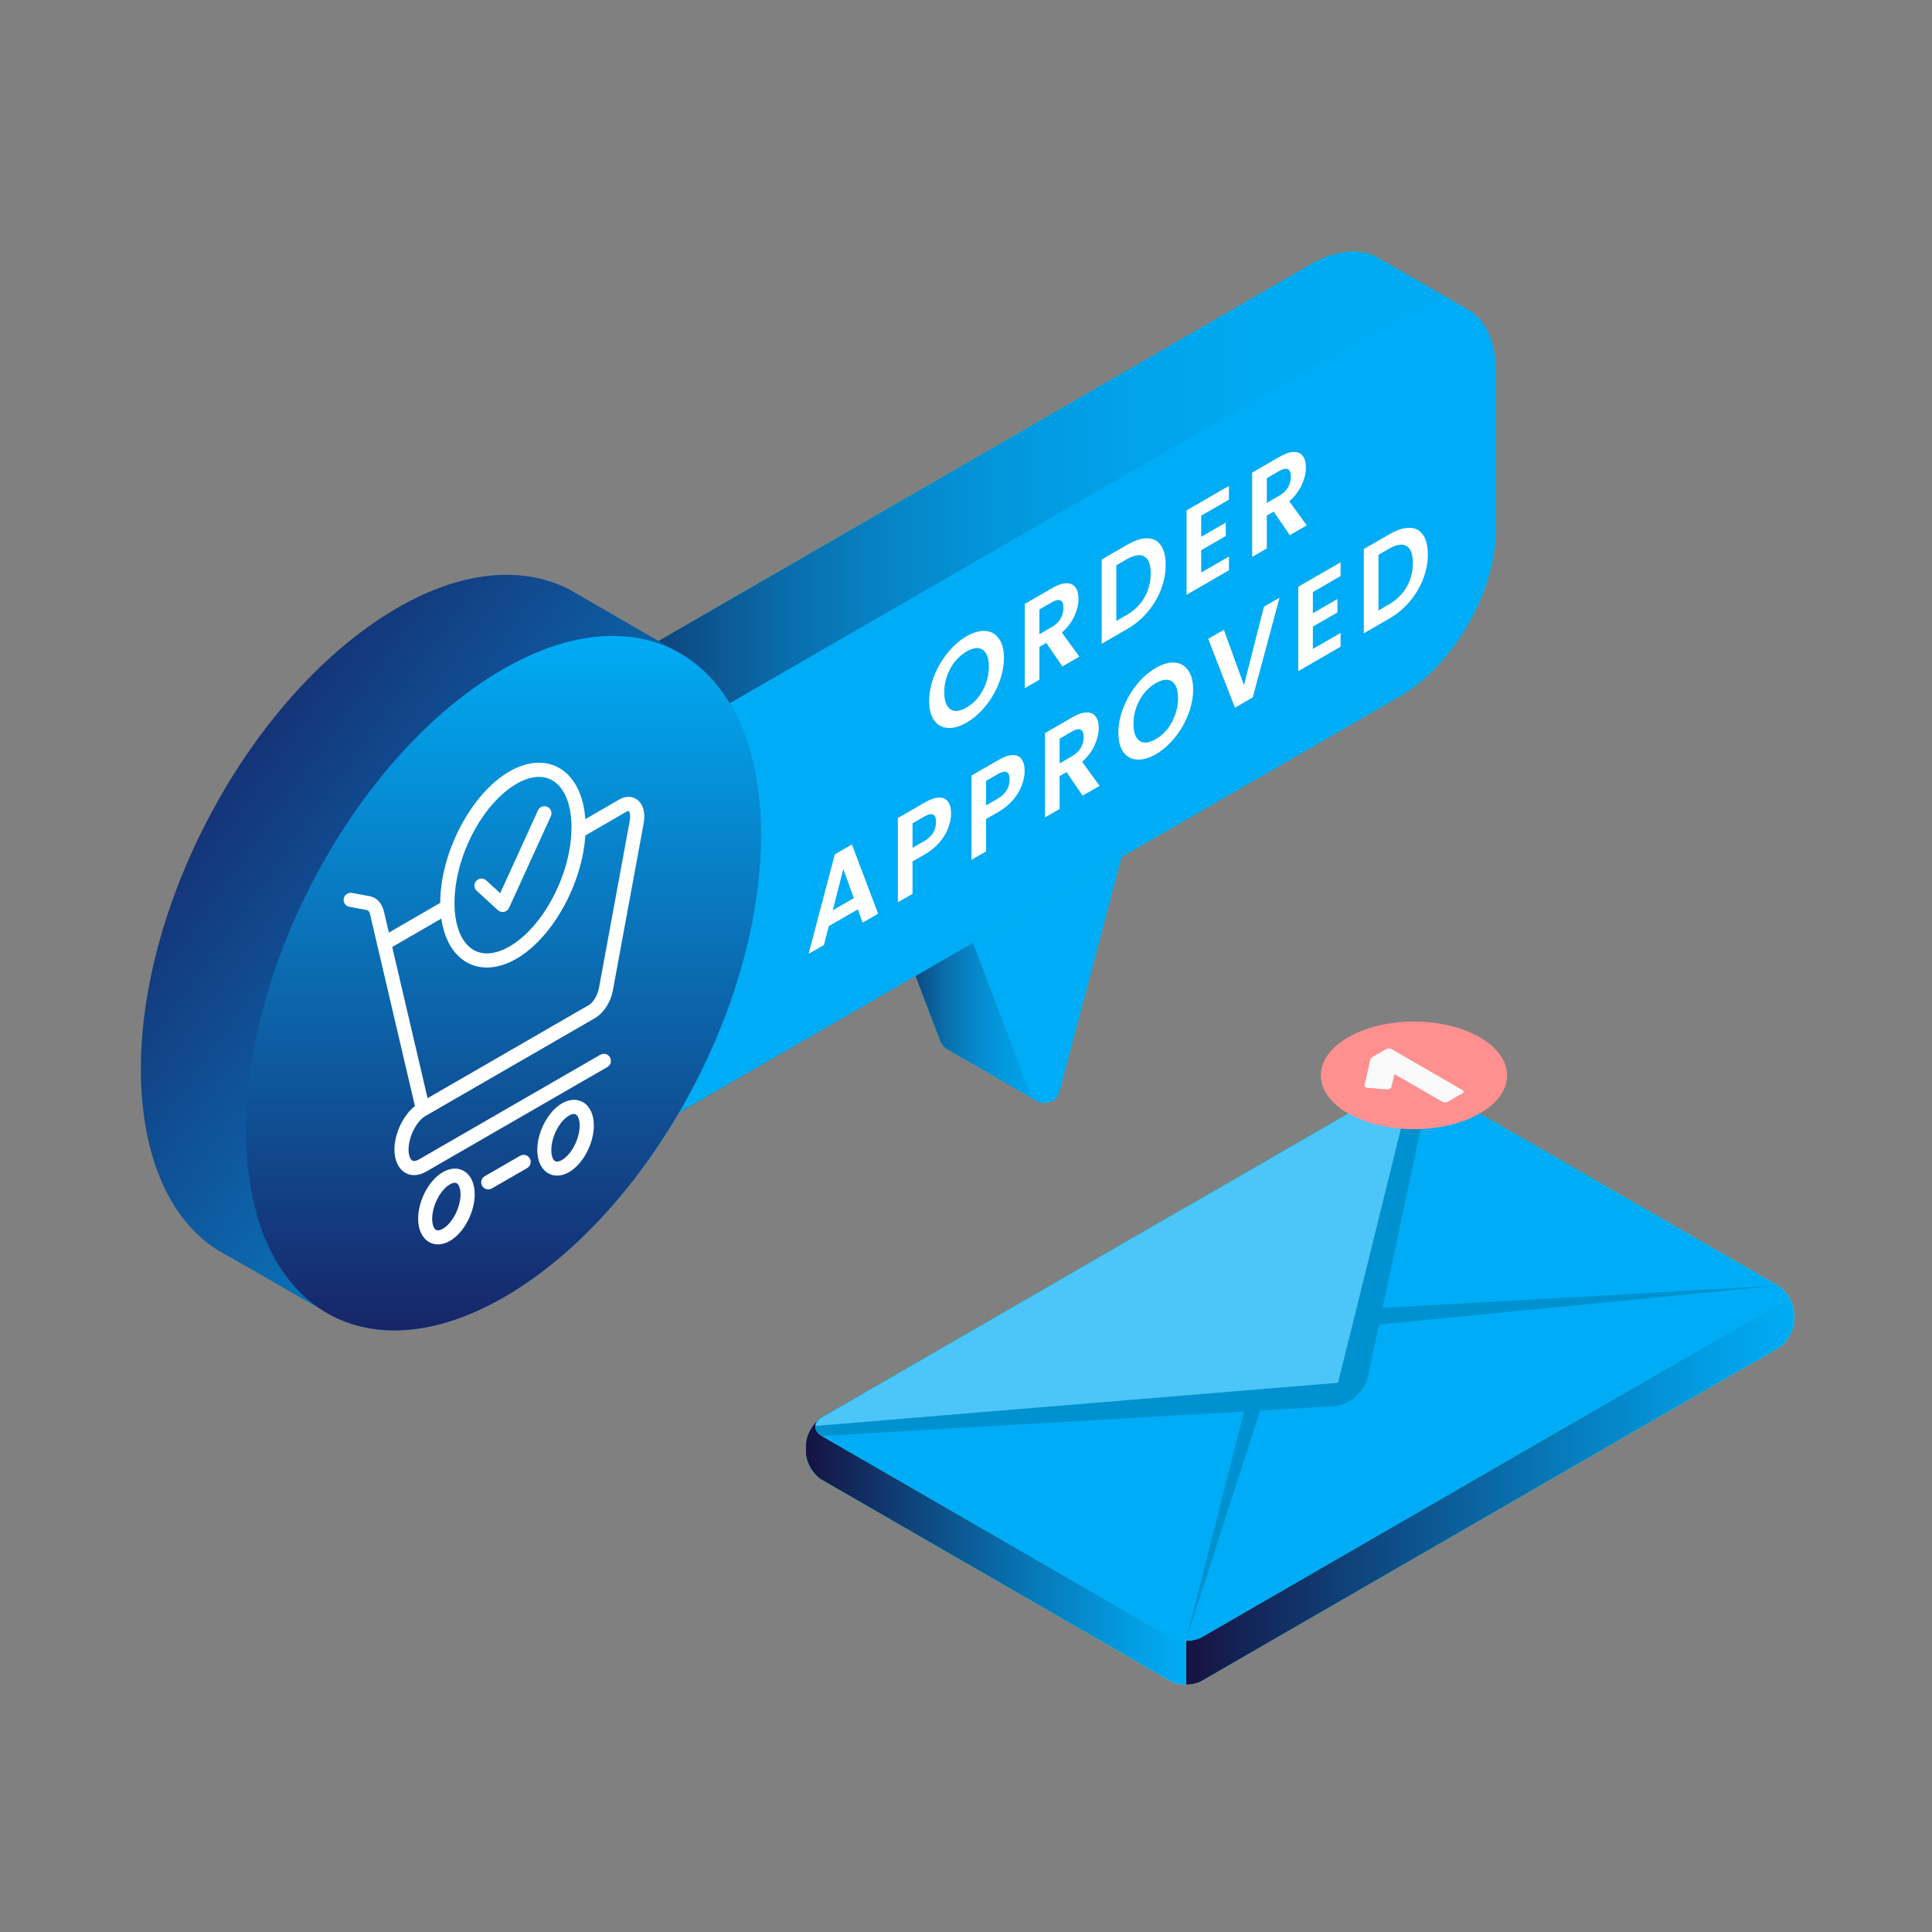 <svg width="192" height="192" viewBox="0 0 192 192" fill="none" xmlns="http://www.w3.org/2000/svg">
<rect x="0" y="0" width="192" height="192" fill="#808080" stroke="none"/>
<path d="M80.078 143.64V144.28C80.078 145.31 80.798 146.56 81.688 147.07L116.238 167.02C117.128 167.53 118.568 167.53 119.458 167.02L176.678 133.99C177.568 133.48 178.288 132.23 178.288 131.2V130.56C178.288 129.53 177.568 128.28 176.678 127.77L142.128 107.82C141.238 107.31 139.798 107.31 138.908 107.82L81.688 140.85C80.798 141.37 80.078 142.62 80.078 143.64Z" fill="#00DFBF"/>
<path d="M80.078 143.64V144.28C80.078 145.31 80.798 146.56 81.688 147.07L116.238 167.02C117.128 167.53 118.568 167.53 119.458 167.02L176.678 133.99C177.568 133.48 178.288 132.23 178.288 131.2V130.56C178.288 129.53 177.568 128.28 176.678 127.77L142.128 107.82C141.238 107.31 139.798 107.31 138.908 107.82L81.688 140.85C80.798 141.37 80.078 142.62 80.078 143.64Z" fill="#00DFBF"/>
<path opacity="0.3" d="M176.679 127.77L142.129 107.82C141.239 107.31 139.799 107.31 138.909 107.82L117.859 119.98V167.41C118.439 167.41 119.029 167.28 119.469 167.02L176.689 133.99C177.579 133.48 178.299 132.23 178.299 131.2V130.56C178.289 129.53 177.569 128.28 176.679 127.77Z" fill="white"/>
<path d="M176.679 127.77L142.129 107.82C141.239 107.31 139.799 107.31 138.909 107.82L117.859 119.98V167.41C118.439 167.41 119.029 167.28 119.469 167.02L176.689 133.99C177.579 133.48 178.299 132.23 178.299 131.2V130.56C178.289 129.53 177.569 128.28 176.679 127.77Z" fill="url(#paint0_linear_653_2685)"/>
<path opacity="0.3" d="M117.856 119.97L81.696 140.85C80.806 141.36 80.086 142.61 80.086 143.64V144.28C80.086 145.31 80.806 146.56 81.696 147.07L116.246 167.02C116.686 167.28 117.276 167.4 117.856 167.41V119.97Z" fill="white"/>
<path d="M117.856 119.97L81.696 140.85C80.806 141.36 80.086 142.61 80.086 143.64V144.28C80.086 145.31 80.806 146.56 81.696 147.07L116.246 167.02C116.686 167.28 117.276 167.4 117.856 167.41V119.97Z" fill="url(#paint1_linear_653_2685)"/>
<path d="M110.707 159.47L81.687 142.72C80.797 142.21 80.797 141.37 81.687 140.86L138.907 107.83C139.797 107.32 141.237 107.32 142.127 107.83L176.677 127.78C177.567 128.29 177.567 129.13 176.677 129.64L167.187 135.12L163.867 137.04L119.467 162.68C118.577 163.19 117.137 163.19 116.247 162.68L113.437 161.05L110.707 159.47Z" fill="#00DFBF"/>
<path d="M110.707 159.47L81.687 142.72C80.797 142.21 80.797 141.37 81.687 140.86L138.907 107.83C139.797 107.32 141.237 107.32 142.127 107.83L176.677 127.78C177.567 128.29 177.567 129.13 176.677 129.64L167.187 135.12L163.867 137.04L119.467 162.68C118.577 163.19 117.137 163.19 116.247 162.68L113.437 161.05L110.707 159.47Z" fill="#00ACF5"/>
<path opacity="0.15" d="M137.056 131.63L176.686 127.76L137.406 129.98L142.126 107.81C141.646 107.53 141.006 107.42 140.376 107.44L132.966 137.41L81.036 141.69C80.996 142.05 81.206 142.42 81.686 142.7L123.626 140.27L117.856 163.04L125.236 140.18L132.396 139.76C133.296 139.71 134.116 139.34 134.756 138.77V138.76C135.356 138.22 135.786 137.51 135.966 136.68L137.056 131.63Z" fill="black"/>
<path opacity="0.3" d="M93.427 140.68L132.967 137.42L134.387 131.75L135.167 128.6L140.387 107.45C139.847 107.47 139.327 107.58 138.917 107.82L110.307 124.34L81.697 140.86C81.287 141.1 81.077 141.4 81.047 141.71L88.977 141.06L93.427 140.68Z" fill="white"/>
<path d="M133.977 103.09C137.587 101 143.447 101 147.067 103.09C150.677 105.18 150.677 108.56 147.067 110.65C143.457 112.74 137.597 112.74 133.977 110.65C130.357 108.56 130.357 105.17 133.977 103.09Z" fill="#FF9090"/>
<path d="M135.948 108.11C135.828 108.1 135.738 108.07 135.678 108.02C135.618 107.97 135.588 107.9 135.608 107.84L136.148 105.46C136.168 105.4 136.178 105.33 136.208 105.25C136.228 105.17 136.298 105.1 136.408 105.03L137.728 104.27C137.808 104.23 137.908 104.2 138.018 104.2C138.128 104.2 138.228 104.22 138.308 104.27L145.318 108.32C145.398 108.36 145.438 108.42 145.438 108.49C145.438 108.56 145.398 108.61 145.318 108.66L143.898 109.48C143.818 109.53 143.718 109.55 143.608 109.55C143.488 109.55 143.398 109.53 143.318 109.48L138.578 106.74L138.268 108.05C138.258 108.12 138.198 108.17 138.108 108.21C138.018 108.25 137.918 108.27 137.798 108.26L135.948 108.11Z" fill="#FAFAFA"/>
<path d="M102.638 79.575L95.138 83.907L87.644 88.232L93.449 103.472C93.582 103.822 93.806 104.074 94.073 104.236C94.879 104.726 102.723 109.22 102.989 109.381C103.795 109.872 104.994 109.542 105.281 108.463L111.562 84.72L102.638 79.575Z" fill="#00DFBF"/>
<path d="M102.638 79.575L95.138 83.907L87.644 88.232L93.449 103.472C93.582 103.822 93.806 104.074 94.073 104.236C94.879 104.726 102.723 109.22 102.989 109.381C103.795 109.872 104.994 109.542 105.281 108.463L111.562 84.72L102.638 79.575Z" fill="url(#paint2_linear_653_2685)"/>
<path d="M96.562 93.377L104.063 89.045L111.563 84.72L105.283 108.462C104.904 109.906 102.899 110.011 102.367 108.616L96.562 93.377Z" fill="#00ACF5"/>
<path d="M148.638 36.914C148.638 33.92 147.6 31.81 145.918 30.808C144.313 29.855 138.523 26.546 136.925 25.628C135.207 24.639 132.845 24.787 130.223 26.294L53.543 70.561V108.308L62.459 113.447L139.14 69.18C144.39 66.151 148.645 58.777 148.645 52.721L148.638 36.914Z" fill="#00DFBF"/>
<path d="M148.638 36.914C148.638 33.92 147.6 31.81 145.918 30.808C144.313 29.855 138.523 26.546 136.925 25.628C135.207 24.639 132.845 24.787 130.223 26.294L53.543 70.561V108.308L62.459 113.447L139.14 69.18C144.39 66.151 148.645 58.777 148.645 52.721L148.638 36.914Z" fill="url(#paint3_linear_653_2685)"/>
<path d="M139.133 69.173C144.384 66.145 148.639 58.77 148.639 52.714V36.914C148.639 30.85 144.384 28.397 139.133 31.425L62.453 75.699V113.447L139.133 69.173Z" fill="#00ACF5"/>
<path d="M67.1 64.651L67.058 64.63C67.058 64.63 67.058 64.63 67.051 64.63L56.579 58.58C56.579 58.58 56.572 58.58 56.572 58.573L56.508 58.545C51.63 56.071 45.125 56.737 38.108 61.258C24.004 70.336 13.23 91.274 14.043 108.027C14.45 116.376 17.625 122.194 22.49 124.718L22.532 124.739H22.539L33.026 130.774C33.026 130.774 33.026 130.774 33.033 130.774L33.082 130.802C37.961 133.284 44.487 132.562 51.518 128.033C65.621 118.949 76.395 98.01 75.575 81.257C75.176 72.908 71.965 67.174 67.1 64.651Z" fill="url(#paint4_linear_653_2685)"/>
<path d="M51.516 128.041C65.62 118.956 76.394 98.018 75.574 81.264C74.76 64.511 62.669 58.293 48.565 67.371C34.461 76.456 23.687 97.394 24.5 114.147C25.32 130.901 37.412 137.118 51.516 128.041Z" fill="url(#paint5_linear_653_2685)"/>
<path d="M48.383 96.153C47.661 96.153 46.974 95.977 46.358 95.62C44.703 94.667 43.75 92.522 43.75 89.739C43.75 84.72 46.834 78.859 50.62 76.672C52.414 75.635 54.181 75.516 55.59 76.329C57.244 77.282 58.197 79.427 58.197 82.21C58.197 87.229 55.113 93.089 51.328 95.276C50.318 95.858 49.316 96.153 48.383 96.153ZM53.571 77.205C52.884 77.205 52.12 77.436 51.335 77.892C47.935 79.855 45.166 85.168 45.166 89.739C45.166 92.003 45.86 93.706 47.066 94.407C48.026 94.961 49.288 94.835 50.627 94.064C54.026 92.101 56.795 86.781 56.795 82.217C56.795 79.953 56.101 78.25 54.896 77.556C54.496 77.317 54.054 77.205 53.571 77.205Z" fill="white"/>
<path d="M38.185 94.457C37.94 94.457 37.708 94.33 37.575 94.106C37.379 93.77 37.498 93.342 37.835 93.146L44.115 89.515C44.452 89.318 44.88 89.438 45.076 89.774C45.272 90.111 45.153 90.538 44.816 90.734L38.536 94.365C38.423 94.429 38.304 94.457 38.185 94.457Z" fill="white"/>
<path d="M42.032 110.931C41.934 110.931 41.843 110.909 41.752 110.874C41.548 110.783 41.401 110.608 41.345 110.391L36.782 90.889C36.761 90.791 36.677 90.483 36.487 90.448L34.721 90.118C34.342 90.048 34.09 89.677 34.16 89.298C34.23 88.92 34.595 88.674 34.98 88.737L36.747 89.067C37.441 89.2 37.952 89.747 38.149 90.567L42.495 109.15L58.47 99.925C58.933 99.659 59.388 98.916 59.522 98.194L62.585 81.567C62.69 80.978 62.557 80.655 62.48 80.599C62.466 80.592 62.382 80.592 62.241 80.676L57.853 83.214C57.517 83.41 57.089 83.291 56.893 82.954C56.697 82.618 56.816 82.19 57.152 81.994L61.54 79.457C62.157 79.099 62.795 79.099 63.293 79.45C63.91 79.884 64.162 80.767 63.966 81.819L60.903 98.446C60.692 99.582 59.998 100.661 59.178 101.138L42.383 110.832C42.278 110.895 42.158 110.931 42.032 110.931Z" fill="white"/>
<path d="M41.155 116.784C40.84 116.784 40.538 116.707 40.272 116.545C39.592 116.153 39.199 115.312 39.199 114.246C39.199 112.459 40.272 110.433 41.639 109.641L58.476 99.918C58.813 99.722 59.24 99.841 59.437 100.177C59.633 100.514 59.514 100.941 59.177 101.138L42.34 110.86C41.393 111.407 40.601 112.956 40.601 114.246C40.601 114.884 40.79 115.227 40.973 115.333C41.176 115.452 41.477 115.312 41.639 115.22L59.661 104.818C59.997 104.622 60.425 104.741 60.621 105.077C60.817 105.414 60.698 105.841 60.362 106.038L42.34 116.44C41.933 116.671 41.533 116.784 41.155 116.784Z" fill="white"/>
<path d="M43.524 123.667C43.209 123.667 42.908 123.59 42.634 123.429C41.947 123.029 41.555 122.188 41.555 121.115C41.555 119.314 42.634 117.274 44.015 116.482C44.751 116.061 45.487 116.019 46.097 116.37C46.784 116.769 47.176 117.61 47.176 118.683C47.176 120.485 46.097 122.524 44.716 123.316C44.309 123.555 43.903 123.667 43.524 123.667ZM45.193 117.54C45.017 117.54 44.828 117.632 44.709 117.702C43.756 118.248 42.95 119.819 42.95 121.122C42.95 121.774 43.146 122.118 43.328 122.223C43.538 122.342 43.84 122.209 44.008 122.111C44.962 121.564 45.768 119.994 45.768 118.69C45.768 118.045 45.571 117.695 45.389 117.589C45.333 117.554 45.263 117.54 45.193 117.54Z" fill="white"/>
<path d="M55.364 116.832C55.049 116.832 54.747 116.755 54.474 116.594C53.787 116.194 53.395 115.353 53.395 114.28C53.395 112.479 54.474 110.439 55.855 109.647C56.591 109.226 57.327 109.184 57.937 109.535C58.624 109.934 59.016 110.776 59.016 111.848C59.016 113.65 57.937 115.689 56.556 116.482C56.149 116.72 55.743 116.832 55.364 116.832ZM57.033 110.705C56.857 110.705 56.668 110.797 56.549 110.867C55.596 111.413 54.789 112.984 54.789 114.287C54.789 114.939 54.986 115.283 55.168 115.388C55.378 115.507 55.687 115.374 55.848 115.276C56.801 114.729 57.607 113.159 57.607 111.855C57.607 111.21 57.411 110.86 57.229 110.754C57.173 110.719 57.103 110.705 57.033 110.705Z" fill="white"/>
<path d="M48.525 118.199C48.28 118.199 48.048 118.073 47.915 117.849C47.719 117.512 47.838 117.084 48.175 116.888L51.686 114.862C52.023 114.666 52.45 114.785 52.647 115.122C52.843 115.458 52.724 115.886 52.387 116.082L48.875 118.108C48.77 118.171 48.644 118.199 48.525 118.199Z" fill="white"/>
<path d="M49.948 90.629C49.772 90.629 49.604 90.566 49.471 90.446L47.375 88.526C47.088 88.266 47.074 87.818 47.333 87.537C47.592 87.25 48.041 87.236 48.321 87.495L49.709 88.764L53.467 80.528C53.628 80.177 54.041 80.023 54.399 80.184C54.749 80.345 54.904 80.759 54.742 81.116L50.586 90.229C50.494 90.432 50.305 90.58 50.088 90.622C50.039 90.622 49.997 90.629 49.948 90.629Z" fill="white"/>
<path d="M96.059 71.812C95.38 72.204 94.757 72.38 94.189 72.34C93.62 72.3 93.17 72.052 92.838 71.596C92.505 71.132 92.339 70.488 92.339 69.664C92.339 68.848 92.505 68.02 92.838 67.18C93.17 66.332 93.62 65.56 94.189 64.864C94.757 64.168 95.38 63.624 96.059 63.232C96.745 62.836 97.368 62.66 97.93 62.704C98.498 62.744 98.945 62.998 99.27 63.466C99.603 63.922 99.769 64.558 99.769 65.374C99.769 66.198 99.603 67.034 99.27 67.882C98.945 68.718 98.498 69.484 97.93 70.18C97.362 70.876 96.738 71.42 96.059 71.812ZM96.059 70.312C96.496 70.06 96.88 69.726 97.213 69.31C97.545 68.886 97.805 68.408 97.992 67.876C98.179 67.344 98.273 66.798 98.273 66.238C98.273 65.678 98.179 65.244 97.992 64.936C97.805 64.62 97.545 64.446 97.213 64.414C96.88 64.382 96.496 64.492 96.059 64.744C95.623 64.996 95.235 65.332 94.895 65.752C94.563 66.168 94.303 66.642 94.116 67.174C93.929 67.698 93.835 68.24 93.835 68.8C93.835 69.36 93.929 69.798 94.116 70.114C94.303 70.43 94.563 70.608 94.895 70.648C95.235 70.676 95.623 70.564 96.059 70.312ZM105.58 66.231L103.98 63.891L103.294 64.287V67.551L101.839 68.391V60.015L104.562 58.443C105.123 58.119 105.601 57.959 105.996 57.963C106.391 57.959 106.685 58.097 106.879 58.377C107.08 58.645 107.18 59.019 107.18 59.499C107.18 60.051 107.042 60.631 106.765 61.239C106.488 61.839 106.075 62.381 105.528 62.865L107.264 65.259L105.58 66.231ZM103.294 63.027L104.51 62.325C104.905 62.097 105.199 61.819 105.393 61.491C105.587 61.155 105.684 60.791 105.684 60.399C105.684 60.015 105.587 59.775 105.393 59.679C105.199 59.575 104.905 59.637 104.51 59.865L103.294 60.567V63.027ZM112.019 54.138C112.781 53.698 113.45 53.484 114.025 53.496C114.607 53.504 115.054 53.738 115.366 54.198C115.684 54.646 115.844 55.29 115.844 56.13C115.844 56.97 115.684 57.798 115.366 58.614C115.054 59.418 114.607 60.16 114.025 60.84C113.45 61.516 112.781 62.074 112.019 62.514L109.484 63.978V55.602L112.019 54.138ZM111.967 61.116C112.73 60.676 113.318 60.096 113.734 59.376C114.15 58.656 114.358 57.86 114.358 56.988C114.358 56.116 114.15 55.556 113.734 55.308C113.318 55.052 112.73 55.144 111.967 55.584L110.939 56.178V61.71L111.967 61.116ZM119.375 51.247V53.347L121.817 51.937V53.269L119.375 54.679V56.899L122.129 55.309V56.677L117.92 59.107V50.719L122.129 48.289V49.657L119.375 51.247ZM128.18 53.184L126.579 50.843L125.893 51.239V54.504L124.438 55.343V46.968L127.161 45.395C127.722 45.072 128.2 44.911 128.595 44.916C128.99 44.911 129.285 45.05 129.479 45.33C129.68 45.597 129.78 45.971 129.78 46.452C129.78 47.004 129.642 47.584 129.364 48.191C129.087 48.791 128.675 49.334 128.128 49.818L129.863 52.212L128.18 53.184ZM125.893 49.98L127.109 49.278C127.504 49.05 127.799 48.772 127.993 48.444C128.187 48.108 128.284 47.743 128.284 47.352C128.284 46.968 128.187 46.727 127.993 46.632C127.799 46.528 127.504 46.59 127.109 46.818L125.893 47.52V49.98ZM85.251 90.372L82.362 92.04L81.884 93.912L80.357 94.794L82.965 84.9L84.659 83.922L87.267 90.804L85.73 91.692L85.251 90.372ZM84.856 89.256L83.807 86.358L82.757 90.468L84.856 89.256ZM94.519 80.833C94.519 81.281 94.426 81.755 94.239 82.255C94.059 82.751 93.771 83.233 93.376 83.701C92.988 84.165 92.496 84.569 91.901 84.913L90.685 85.615V88.831L89.23 89.671V81.295L91.901 79.753C92.462 79.429 92.94 79.265 93.335 79.261C93.73 79.257 94.024 79.395 94.218 79.675C94.419 79.951 94.519 80.337 94.519 80.833ZM91.838 83.593C92.24 83.361 92.538 83.085 92.732 82.765C92.926 82.437 93.023 82.081 93.023 81.697C93.023 80.881 92.628 80.701 91.838 81.157L90.685 81.823V84.259L91.838 83.593ZM101.829 76.613C101.829 77.061 101.736 77.535 101.549 78.035C101.369 78.531 101.081 79.013 100.686 79.481C100.298 79.945 99.806 80.349 99.211 80.693L97.995 81.395V84.611L96.54 85.451V77.075L99.211 75.533C99.772 75.209 100.25 75.045 100.645 75.041C101.04 75.037 101.334 75.175 101.528 75.455C101.729 75.731 101.829 76.117 101.829 76.613ZM99.148 79.373C99.55 79.141 99.848 78.865 100.042 78.545C100.236 78.217 100.333 77.861 100.333 77.477C100.333 76.661 99.938 76.481 99.148 76.937L97.995 77.603V80.039L99.148 79.373ZM107.591 79.07L105.991 76.73L105.305 77.126V80.39L103.85 81.23V72.854L106.572 71.282C107.134 70.958 107.612 70.798 108.007 70.802C108.402 70.798 108.696 70.936 108.89 71.216C109.091 71.484 109.191 71.858 109.191 72.338C109.191 72.89 109.053 73.47 108.776 74.078C108.499 74.678 108.086 75.22 107.539 75.704L109.274 78.098L107.591 79.07ZM105.305 75.866L106.521 75.164C106.915 74.936 107.21 74.658 107.404 74.33C107.598 73.994 107.695 73.63 107.695 73.238C107.695 72.854 107.598 72.614 107.404 72.518C107.21 72.414 106.915 72.476 106.521 72.704L105.305 73.406V75.866ZM114.862 74.957C114.183 75.349 113.559 75.525 112.991 75.485C112.423 75.445 111.973 75.197 111.64 74.741C111.307 74.277 111.141 73.633 111.141 72.809C111.141 71.993 111.307 71.165 111.64 70.325C111.973 69.477 112.423 68.705 112.991 68.009C113.559 67.313 114.183 66.769 114.862 66.377C115.548 65.981 116.171 65.805 116.732 65.849C117.3 65.889 117.747 66.143 118.073 66.611C118.405 67.067 118.572 67.703 118.572 68.519C118.572 69.343 118.405 70.179 118.073 71.027C117.747 71.863 117.3 72.629 116.732 73.325C116.164 74.021 115.541 74.565 114.862 74.957ZM114.862 73.457C115.298 73.205 115.683 72.871 116.015 72.455C116.348 72.031 116.608 71.553 116.795 71.021C116.982 70.489 117.075 69.943 117.075 69.383C117.075 68.823 116.982 68.389 116.795 68.081C116.608 67.765 116.348 67.591 116.015 67.559C115.683 67.527 115.298 67.637 114.862 67.889C114.425 68.141 114.037 68.477 113.698 68.897C113.365 69.313 113.105 69.787 112.918 70.319C112.731 70.843 112.638 71.385 112.638 71.945C112.638 72.505 112.731 72.943 112.918 73.259C113.105 73.575 113.365 73.753 113.698 73.793C114.037 73.821 114.425 73.709 114.862 73.457ZM127.157 59.398L124.497 69.31L122.73 70.33L120.07 63.49L121.629 62.59L123.624 68.098L125.609 60.292L127.157 59.398ZM130.472 58.84V60.94L132.914 59.53V60.862L130.472 62.272V64.492L133.226 62.902V64.27L129.017 66.7V58.312L133.226 55.882V57.25L130.472 58.84ZM138.071 53.097C138.833 52.657 139.502 52.443 140.077 52.455C140.659 52.463 141.106 52.697 141.417 53.157C141.736 53.605 141.895 54.249 141.895 55.089C141.895 55.929 141.736 56.757 141.417 57.573C141.106 58.377 140.659 59.119 140.077 59.799C139.502 60.475 138.833 61.033 138.071 61.473L135.535 62.937V54.561L138.071 53.097ZM138.019 60.075C138.781 59.635 139.37 59.055 139.786 58.335C140.201 57.615 140.409 56.819 140.409 55.947C140.409 55.075 140.201 54.515 139.786 54.267C139.37 54.011 138.781 54.103 138.019 54.543L136.99 55.137V60.669L138.019 60.075Z" fill="white"/>
<defs>
<linearGradient id="paint0_linear_653_2685" x1="117.855" y1="137.422" x2="178.294" y2="137.422" gradientUnits="userSpaceOnUse">
<stop stop-color="#161242"/>
<stop offset="0.246" stop-color="#103E75"/>
<stop offset="0.606" stop-color="#0779B9"/>
<stop offset="0.867" stop-color="#029EE5"/>
<stop offset="1" stop-color="#00ACF5"/>
</linearGradient>
<linearGradient id="paint1_linear_653_2685" x1="80.078" y1="143.692" x2="117.852" y2="143.692" gradientUnits="userSpaceOnUse">
<stop stop-color="#161242"/>
<stop offset="0.246" stop-color="#103E75"/>
<stop offset="0.606" stop-color="#0779B9"/>
<stop offset="0.867" stop-color="#029EE5"/>
<stop offset="1" stop-color="#00ACF5"/>
</linearGradient>
<linearGradient id="paint2_linear_653_2685" x1="87.646" y1="94.588" x2="111.557" y2="94.588" gradientUnits="userSpaceOnUse">
<stop stop-color="#161242"/>
<stop offset="0.068" stop-color="#122F64"/>
<stop offset="0.16" stop-color="#0D508A"/>
<stop offset="0.259" stop-color="#096DAB"/>
<stop offset="0.364" stop-color="#0684C6"/>
<stop offset="0.478" stop-color="#0396DB"/>
<stop offset="0.606" stop-color="#01A2EA"/>
<stop offset="0.759" stop-color="#00AAF2"/>
<stop offset="1" stop-color="#00ACF5"/>
</linearGradient>
<linearGradient id="paint3_linear_653_2685" x1="53.54" y1="69.222" x2="148.637" y2="69.222" gradientUnits="userSpaceOnUse">
<stop stop-color="#161242"/>
<stop offset="0.068" stop-color="#122F64"/>
<stop offset="0.16" stop-color="#0D508A"/>
<stop offset="0.259" stop-color="#096DAB"/>
<stop offset="0.364" stop-color="#0684C6"/>
<stop offset="0.478" stop-color="#0396DB"/>
<stop offset="0.606" stop-color="#01A2EA"/>
<stop offset="0.759" stop-color="#00AAF2"/>
<stop offset="1" stop-color="#00ACF5"/>
</linearGradient>
<linearGradient id="paint4_linear_653_2685" x1="44.571" y1="31.348" x2="110.634" y2="78.246" gradientUnits="userSpaceOnUse">
<stop stop-color="#172568"/>
<stop offset="1" stop-color="#00ACF5"/>
</linearGradient>
<linearGradient id="paint5_linear_653_2685" x1="50.037" y1="63.196" x2="50.037" y2="132.215" gradientUnits="userSpaceOnUse">
<stop stop-color="#00ACF5"/>
<stop offset="1" stop-color="#172568"/>
</linearGradient>
</defs>
</svg>
